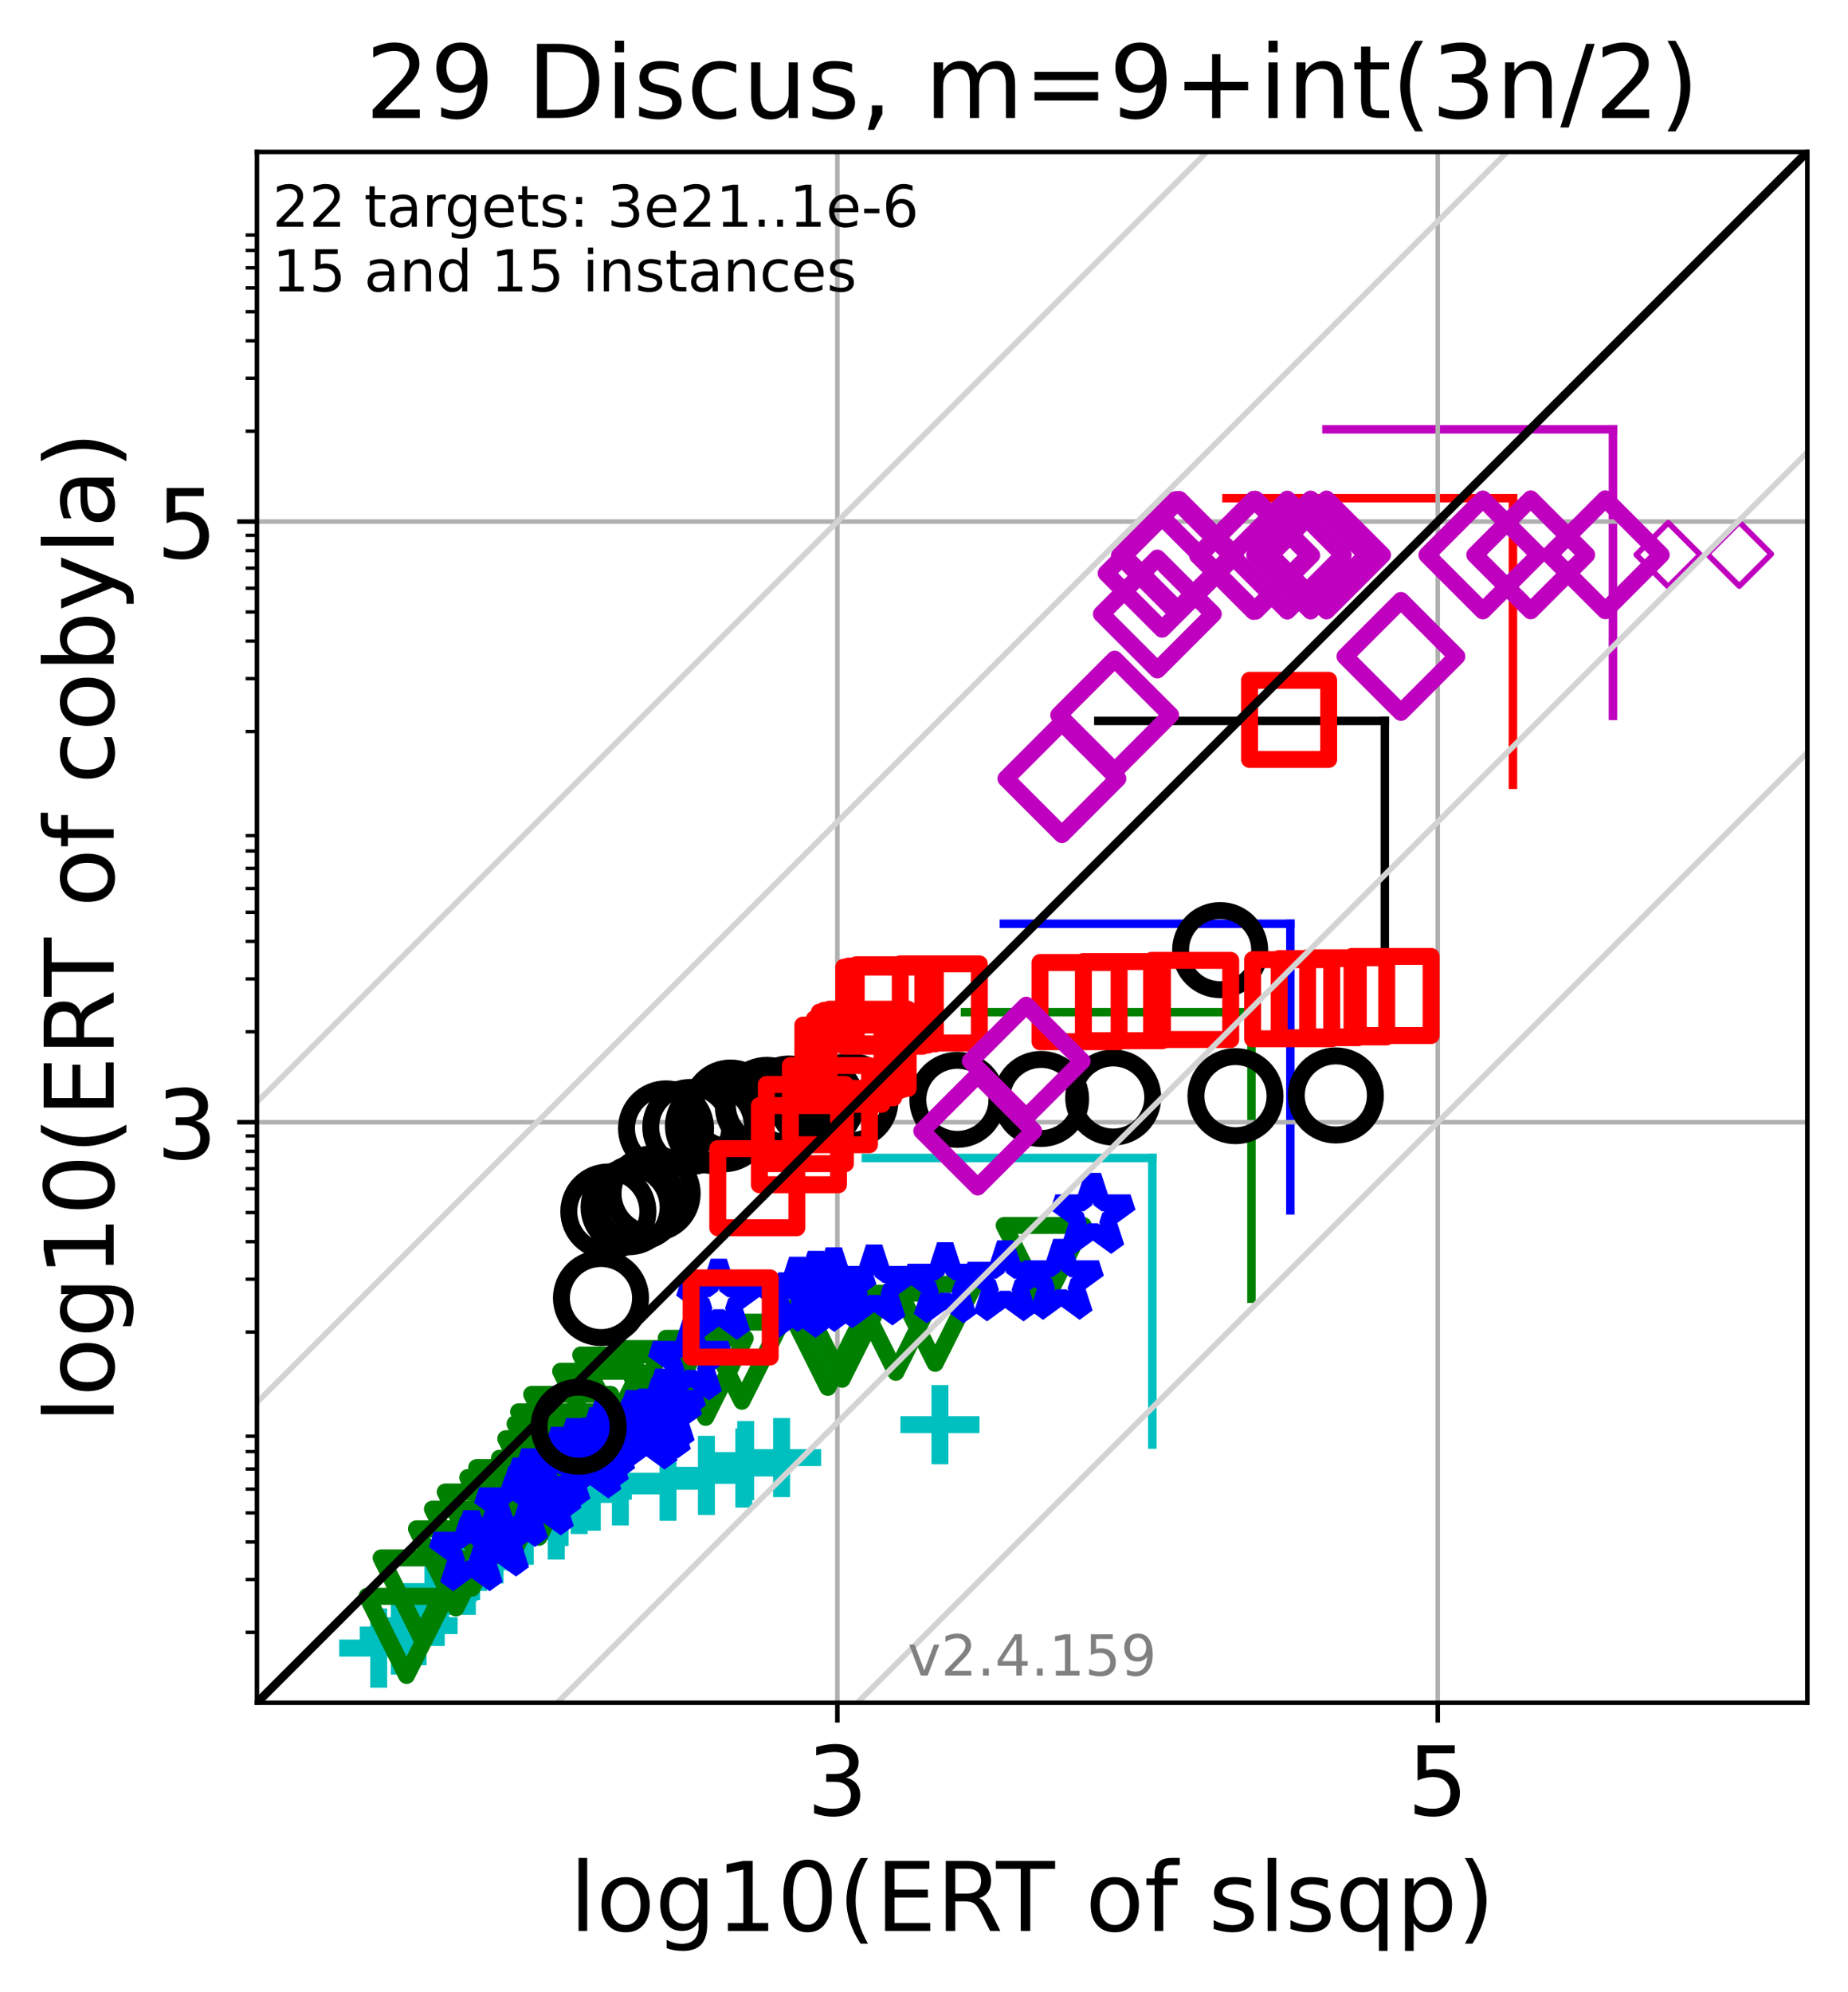 <?xml version="1.0" encoding="utf-8" standalone="no"?>
<!DOCTYPE svg PUBLIC "-//W3C//DTD SVG 1.1//EN"
  "http://www.w3.org/Graphics/SVG/1.1/DTD/svg11.dtd">
<!-- Created with matplotlib (https://matplotlib.org/) -->
<svg height="352.343pt" version="1.1" viewBox="0 0 327.029 352.343" width="327.029pt" xmlns="http://www.w3.org/2000/svg" xmlns:xlink="http://www.w3.org/1999/xlink">
 <defs>
  <style type="text/css">*{stroke-linecap:butt;stroke-linejoin:round;}</style>
 </defs>
 <g id="figure_1">
  <g id="patch_1">
   <path d="M 0 352.343 
L 327.029 352.343 
L 327.029 0 
L 0 0 
z
" style="fill:#ffffff;"/>
  </g>
  <g id="axes_1">
   <g id="patch_2">
    <path d="M 45.469 301.237 
L 319.829 301.237 
L 319.829 26.877 
L 45.469 26.877 
z
" style="fill:#ffffff;"/>
   </g>
   <g id="line2d_1">
    <path clip-path="url(#pcf93c7e262)" d="M 203.92 255.553 
L 203.92 204.858 
" style="fill:none;stroke:#00bfbf;stroke-linecap:square;stroke-width:1.5;"/>
   </g>
   <g id="line2d_2">
    <path clip-path="url(#pcf93c7e262)" d="M 153.225 204.858 
L 203.92 204.858 
" style="fill:none;stroke:#00bfbf;stroke-linecap:square;stroke-width:1.5;"/>
   </g>
   <g id="line2d_3">
    <path clip-path="url(#pcf93c7e262)" d="M 221.463 229.755 
L 221.463 179.06 
" style="fill:none;stroke:#008000;stroke-linecap:square;stroke-width:1.5;"/>
   </g>
   <g id="line2d_4">
    <path clip-path="url(#pcf93c7e262)" d="M 170.768 179.06 
L 221.463 179.06 
" style="fill:none;stroke:#008000;stroke-linecap:square;stroke-width:1.5;"/>
   </g>
   <g id="line2d_5">
    <path clip-path="url(#pcf93c7e262)" d="M 228.348 214.122 
L 228.348 163.428 
" style="fill:none;stroke:#0000ff;stroke-linecap:square;stroke-width:1.5;"/>
   </g>
   <g id="line2d_6">
    <path clip-path="url(#pcf93c7e262)" d="M 177.654 163.428 
L 228.348 163.428 
" style="fill:none;stroke:#0000ff;stroke-linecap:square;stroke-width:1.5;"/>
   </g>
   <g id="line2d_7">
    <path clip-path="url(#pcf93c7e262)" d="M 245.062 178.237 
L 245.062 127.543 
" style="fill:none;stroke:#000000;stroke-linecap:square;stroke-width:1.5;"/>
   </g>
   <g id="line2d_8">
    <path clip-path="url(#pcf93c7e262)" d="M 194.367 127.543 
L 245.062 127.543 
" style="fill:none;stroke:#000000;stroke-linecap:square;stroke-width:1.5;"/>
   </g>
   <g id="line2d_9">
    <path clip-path="url(#pcf93c7e262)" d="M 267.738 138.839 
L 267.738 88.144 
" style="fill:none;stroke:#ff0000;stroke-linecap:square;stroke-width:1.5;"/>
   </g>
   <g id="line2d_10">
    <path clip-path="url(#pcf93c7e262)" d="M 217.043 88.144 
L 267.738 88.144 
" style="fill:none;stroke:#ff0000;stroke-linecap:square;stroke-width:1.5;"/>
   </g>
   <g id="line2d_11">
    <path clip-path="url(#pcf93c7e262)" d="M 285.433 126.641 
L 285.433 75.947 
" style="fill:none;stroke:#bf00bf;stroke-linecap:square;stroke-width:1.5;"/>
   </g>
   <g id="line2d_12">
    <path clip-path="url(#pcf93c7e262)" d="M 234.738 75.947 
L 285.433 75.947 
" style="fill:none;stroke:#bf00bf;stroke-linecap:square;stroke-width:1.5;"/>
   </g>
   <g id="matplotlib.axis_1">
    <g id="xtick_1">
     <g id="line2d_13">
      <path clip-path="url(#pcf93c7e262)" d="M 148.18 301.237 
L 148.18 26.877 
" style="fill:none;stroke:#b0b0b0;stroke-linecap:square;stroke-width:0.8;"/>
     </g>
     <g id="line2d_14">
      <defs>
       <path d="M 0 0 
L 0 3.5 
" id="mbb578d6297" style="stroke:#000000;stroke-width:0.8;"/>
      </defs>
      <g>
       <use style="stroke:#000000;stroke-width:0.8;" x="148.18" xlink:href="#mbb578d6297" y="301.237"/>
      </g>
     </g>
     <g id="text_1">
      <!-- 3 -->
      <g transform="translate(142.772 321.155)scale(0.17 -0.17)">
       <defs>
        <path d="M 40.578 39.312 
Q 47.656 37.797 51.625 33 
Q 55.609 28.219 55.609 21.188 
Q 55.609 10.406 48.188 4.484 
Q 40.766 -1.422 27.094 -1.422 
Q 22.516 -1.422 17.656 -0.516 
Q 12.797 0.391 7.625 2.203 
L 7.625 11.719 
Q 11.719 9.328 16.594 8.109 
Q 21.484 6.891 26.812 6.891 
Q 36.078 6.891 40.938 10.547 
Q 45.797 14.203 45.797 21.188 
Q 45.797 27.641 41.281 31.266 
Q 36.766 34.906 28.719 34.906 
L 20.219 34.906 
L 20.219 43.016 
L 29.109 43.016 
Q 36.375 43.016 40.234 45.922 
Q 44.094 48.828 44.094 54.297 
Q 44.094 59.906 40.109 62.906 
Q 36.141 65.922 28.719 65.922 
Q 24.656 65.922 20.016 65.031 
Q 15.375 64.156 9.812 62.312 
L 9.812 71.094 
Q 15.438 72.656 20.344 73.438 
Q 25.25 74.219 29.594 74.219 
Q 40.828 74.219 47.359 69.109 
Q 53.906 64.016 53.906 55.328 
Q 53.906 49.266 50.438 45.094 
Q 46.969 40.922 40.578 39.312 
z
" id="DejaVuSans-51"/>
       </defs>
       <use xlink:href="#DejaVuSans-51"/>
      </g>
     </g>
    </g>
    <g id="xtick_2">
     <g id="line2d_15">
      <path clip-path="url(#pcf93c7e262)" d="M 254.43 301.237 
L 254.43 26.877 
" style="fill:none;stroke:#b0b0b0;stroke-linecap:square;stroke-width:0.8;"/>
     </g>
     <g id="line2d_16">
      <g>
       <use style="stroke:#000000;stroke-width:0.8;" x="254.43" xlink:href="#mbb578d6297" y="301.237"/>
      </g>
     </g>
     <g id="text_2">
      <!-- 5 -->
      <g transform="translate(249.022 321.155)scale(0.17 -0.17)">
       <defs>
        <path d="M 10.797 72.906 
L 49.516 72.906 
L 49.516 64.594 
L 19.828 64.594 
L 19.828 46.734 
Q 21.969 47.469 24.109 47.828 
Q 26.266 48.188 28.422 48.188 
Q 40.625 48.188 47.75 41.5 
Q 54.891 34.812 54.891 23.391 
Q 54.891 11.625 47.562 5.094 
Q 40.234 -1.422 26.906 -1.422 
Q 22.312 -1.422 17.547 -0.641 
Q 12.797 0.141 7.719 1.703 
L 7.719 11.625 
Q 12.109 9.234 16.797 8.062 
Q 21.484 6.891 26.703 6.891 
Q 35.156 6.891 40.078 11.328 
Q 45.016 15.766 45.016 23.391 
Q 45.016 31 40.078 35.438 
Q 35.156 39.891 26.703 39.891 
Q 22.75 39.891 18.812 39.016 
Q 14.891 38.141 10.797 36.281 
z
" id="DejaVuSans-53"/>
       </defs>
       <use xlink:href="#DejaVuSans-53"/>
      </g>
     </g>
    </g>
    <g id="text_3">
     <!-- log10(ERT of slsqp) -->
     <g transform="translate(100.783 341.607)scale(0.17 -0.17)">
      <defs>
       <path d="M 9.422 75.984 
L 18.406 75.984 
L 18.406 0 
L 9.422 0 
z
" id="DejaVuSans-108"/>
       <path d="M 30.609 48.391 
Q 23.391 48.391 19.188 42.75 
Q 14.984 37.109 14.984 27.297 
Q 14.984 17.484 19.156 11.844 
Q 23.344 6.203 30.609 6.203 
Q 37.797 6.203 41.984 11.859 
Q 46.188 17.531 46.188 27.297 
Q 46.188 37.016 41.984 42.703 
Q 37.797 48.391 30.609 48.391 
z
M 30.609 56 
Q 42.328 56 49.016 48.375 
Q 55.719 40.766 55.719 27.297 
Q 55.719 13.875 49.016 6.219 
Q 42.328 -1.422 30.609 -1.422 
Q 18.844 -1.422 12.172 6.219 
Q 5.516 13.875 5.516 27.297 
Q 5.516 40.766 12.172 48.375 
Q 18.844 56 30.609 56 
z
" id="DejaVuSans-111"/>
       <path d="M 45.406 27.984 
Q 45.406 37.75 41.375 43.109 
Q 37.359 48.484 30.078 48.484 
Q 22.859 48.484 18.828 43.109 
Q 14.797 37.75 14.797 27.984 
Q 14.797 18.266 18.828 12.891 
Q 22.859 7.516 30.078 7.516 
Q 37.359 7.516 41.375 12.891 
Q 45.406 18.266 45.406 27.984 
z
M 54.391 6.781 
Q 54.391 -7.172 48.188 -13.984 
Q 42 -20.797 29.203 -20.797 
Q 24.469 -20.797 20.266 -20.094 
Q 16.062 -19.391 12.109 -17.922 
L 12.109 -9.188 
Q 16.062 -11.328 19.922 -12.344 
Q 23.781 -13.375 27.781 -13.375 
Q 36.625 -13.375 41.016 -8.766 
Q 45.406 -4.156 45.406 5.172 
L 45.406 9.625 
Q 42.625 4.781 38.281 2.391 
Q 33.938 0 27.875 0 
Q 17.828 0 11.672 7.656 
Q 5.516 15.328 5.516 27.984 
Q 5.516 40.672 11.672 48.328 
Q 17.828 56 27.875 56 
Q 33.938 56 38.281 53.609 
Q 42.625 51.219 45.406 46.391 
L 45.406 54.688 
L 54.391 54.688 
z
" id="DejaVuSans-103"/>
       <path d="M 12.406 8.297 
L 28.516 8.297 
L 28.516 63.922 
L 10.984 60.406 
L 10.984 69.391 
L 28.422 72.906 
L 38.281 72.906 
L 38.281 8.297 
L 54.391 8.297 
L 54.391 0 
L 12.406 0 
z
" id="DejaVuSans-49"/>
       <path d="M 31.781 66.406 
Q 24.172 66.406 20.328 58.906 
Q 16.5 51.422 16.5 36.375 
Q 16.5 21.391 20.328 13.891 
Q 24.172 6.391 31.781 6.391 
Q 39.453 6.391 43.281 13.891 
Q 47.125 21.391 47.125 36.375 
Q 47.125 51.422 43.281 58.906 
Q 39.453 66.406 31.781 66.406 
z
M 31.781 74.219 
Q 44.047 74.219 50.516 64.516 
Q 56.984 54.828 56.984 36.375 
Q 56.984 17.969 50.516 8.266 
Q 44.047 -1.422 31.781 -1.422 
Q 19.531 -1.422 13.062 8.266 
Q 6.594 17.969 6.594 36.375 
Q 6.594 54.828 13.062 64.516 
Q 19.531 74.219 31.781 74.219 
z
" id="DejaVuSans-48"/>
       <path d="M 31 75.875 
Q 24.469 64.656 21.281 53.656 
Q 18.109 42.672 18.109 31.391 
Q 18.109 20.125 21.312 9.062 
Q 24.516 -2 31 -13.188 
L 23.188 -13.188 
Q 15.875 -1.703 12.234 9.375 
Q 8.594 20.453 8.594 31.391 
Q 8.594 42.281 12.203 53.312 
Q 15.828 64.359 23.188 75.875 
z
" id="DejaVuSans-40"/>
       <path d="M 9.812 72.906 
L 55.906 72.906 
L 55.906 64.594 
L 19.672 64.594 
L 19.672 43.016 
L 54.391 43.016 
L 54.391 34.719 
L 19.672 34.719 
L 19.672 8.297 
L 56.781 8.297 
L 56.781 0 
L 9.812 0 
z
" id="DejaVuSans-69"/>
       <path d="M 44.391 34.188 
Q 47.562 33.109 50.562 29.594 
Q 53.562 26.078 56.594 19.922 
L 66.609 0 
L 56 0 
L 46.688 18.703 
Q 43.062 26.031 39.672 28.422 
Q 36.281 30.812 30.422 30.812 
L 19.672 30.812 
L 19.672 0 
L 9.812 0 
L 9.812 72.906 
L 32.078 72.906 
Q 44.578 72.906 50.734 67.672 
Q 56.891 62.453 56.891 51.906 
Q 56.891 45.016 53.688 40.469 
Q 50.484 35.938 44.391 34.188 
z
M 19.672 64.797 
L 19.672 38.922 
L 32.078 38.922 
Q 39.203 38.922 42.844 42.219 
Q 46.484 45.516 46.484 51.906 
Q 46.484 58.297 42.844 61.547 
Q 39.203 64.797 32.078 64.797 
z
" id="DejaVuSans-82"/>
       <path d="M -0.297 72.906 
L 61.375 72.906 
L 61.375 64.594 
L 35.5 64.594 
L 35.5 0 
L 25.594 0 
L 25.594 64.594 
L -0.297 64.594 
z
" id="DejaVuSans-84"/>
       <path id="DejaVuSans-32"/>
       <path d="M 37.109 75.984 
L 37.109 68.5 
L 28.516 68.5 
Q 23.688 68.5 21.797 66.547 
Q 19.922 64.594 19.922 59.516 
L 19.922 54.688 
L 34.719 54.688 
L 34.719 47.703 
L 19.922 47.703 
L 19.922 0 
L 10.891 0 
L 10.891 47.703 
L 2.297 47.703 
L 2.297 54.688 
L 10.891 54.688 
L 10.891 58.5 
Q 10.891 67.625 15.141 71.797 
Q 19.391 75.984 28.609 75.984 
z
" id="DejaVuSans-102"/>
       <path d="M 44.281 53.078 
L 44.281 44.578 
Q 40.484 46.531 36.375 47.5 
Q 32.281 48.484 27.875 48.484 
Q 21.188 48.484 17.844 46.438 
Q 14.5 44.391 14.5 40.281 
Q 14.5 37.156 16.891 35.375 
Q 19.281 33.594 26.516 31.984 
L 29.594 31.297 
Q 39.156 29.25 43.188 25.516 
Q 47.219 21.781 47.219 15.094 
Q 47.219 7.469 41.188 3.016 
Q 35.156 -1.422 24.609 -1.422 
Q 20.219 -1.422 15.453 -0.562 
Q 10.688 0.297 5.422 2 
L 5.422 11.281 
Q 10.406 8.688 15.234 7.391 
Q 20.062 6.109 24.812 6.109 
Q 31.156 6.109 34.562 8.281 
Q 37.984 10.453 37.984 14.406 
Q 37.984 18.062 35.516 20.016 
Q 33.062 21.969 24.703 23.781 
L 21.578 24.516 
Q 13.234 26.266 9.516 29.906 
Q 5.812 33.547 5.812 39.891 
Q 5.812 47.609 11.281 51.797 
Q 16.75 56 26.812 56 
Q 31.781 56 36.172 55.266 
Q 40.578 54.547 44.281 53.078 
z
" id="DejaVuSans-115"/>
       <path d="M 14.797 27.297 
Q 14.797 17.391 18.875 11.75 
Q 22.953 6.109 30.078 6.109 
Q 37.203 6.109 41.297 11.75 
Q 45.406 17.391 45.406 27.297 
Q 45.406 37.203 41.297 42.844 
Q 37.203 48.484 30.078 48.484 
Q 22.953 48.484 18.875 42.844 
Q 14.797 37.203 14.797 27.297 
z
M 45.406 8.203 
Q 42.578 3.328 38.25 0.953 
Q 33.938 -1.422 27.875 -1.422 
Q 17.969 -1.422 11.734 6.484 
Q 5.516 14.406 5.516 27.297 
Q 5.516 40.188 11.734 48.094 
Q 17.969 56 27.875 56 
Q 33.938 56 38.25 53.625 
Q 42.578 51.266 45.406 46.391 
L 45.406 54.688 
L 54.391 54.688 
L 54.391 -20.797 
L 45.406 -20.797 
z
" id="DejaVuSans-113"/>
       <path d="M 18.109 8.203 
L 18.109 -20.797 
L 9.078 -20.797 
L 9.078 54.688 
L 18.109 54.688 
L 18.109 46.391 
Q 20.953 51.266 25.266 53.625 
Q 29.594 56 35.594 56 
Q 45.562 56 51.781 48.094 
Q 58.016 40.188 58.016 27.297 
Q 58.016 14.406 51.781 6.484 
Q 45.562 -1.422 35.594 -1.422 
Q 29.594 -1.422 25.266 0.953 
Q 20.953 3.328 18.109 8.203 
z
M 48.688 27.297 
Q 48.688 37.203 44.609 42.844 
Q 40.531 48.484 33.406 48.484 
Q 26.266 48.484 22.188 42.844 
Q 18.109 37.203 18.109 27.297 
Q 18.109 17.391 22.188 11.75 
Q 26.266 6.109 33.406 6.109 
Q 40.531 6.109 44.609 11.75 
Q 48.688 17.391 48.688 27.297 
z
" id="DejaVuSans-112"/>
       <path d="M 8.016 75.875 
L 15.828 75.875 
Q 23.141 64.359 26.781 53.312 
Q 30.422 42.281 30.422 31.391 
Q 30.422 20.453 26.781 9.375 
Q 23.141 -1.703 15.828 -13.188 
L 8.016 -13.188 
Q 14.5 -2 17.703 9.062 
Q 20.906 20.125 20.906 31.391 
Q 20.906 42.672 17.703 53.656 
Q 14.5 64.656 8.016 75.875 
z
" id="DejaVuSans-41"/>
      </defs>
      <use xlink:href="#DejaVuSans-108"/>
      <use x="27.783" xlink:href="#DejaVuSans-111"/>
      <use x="88.965" xlink:href="#DejaVuSans-103"/>
      <use x="152.441" xlink:href="#DejaVuSans-49"/>
      <use x="216.064" xlink:href="#DejaVuSans-48"/>
      <use x="279.688" xlink:href="#DejaVuSans-40"/>
      <use x="318.701" xlink:href="#DejaVuSans-69"/>
      <use x="381.885" xlink:href="#DejaVuSans-82"/>
      <use x="444.117" xlink:href="#DejaVuSans-84"/>
      <use x="505.201" xlink:href="#DejaVuSans-32"/>
      <use x="536.988" xlink:href="#DejaVuSans-111"/>
      <use x="598.17" xlink:href="#DejaVuSans-102"/>
      <use x="633.375" xlink:href="#DejaVuSans-32"/>
      <use x="665.162" xlink:href="#DejaVuSans-115"/>
      <use x="717.262" xlink:href="#DejaVuSans-108"/>
      <use x="745.045" xlink:href="#DejaVuSans-115"/>
      <use x="797.145" xlink:href="#DejaVuSans-113"/>
      <use x="860.621" xlink:href="#DejaVuSans-112"/>
      <use x="924.098" xlink:href="#DejaVuSans-41"/>
     </g>
    </g>
   </g>
   <g id="matplotlib.axis_2">
    <g id="ytick_1">
     <g id="line2d_17">
      <path clip-path="url(#pcf93c7e262)" d="M 45.469 198.527 
L 319.829 198.527 
" style="fill:none;stroke:#b0b0b0;stroke-linecap:square;stroke-width:0.8;"/>
     </g>
     <g id="line2d_18">
      <defs>
       <path d="M 0 0 
L -3.5 0 
" id="m07ad37980e" style="stroke:#000000;stroke-width:0.8;"/>
      </defs>
      <g>
       <use style="stroke:#000000;stroke-width:0.8;" x="45.469" xlink:href="#m07ad37980e" y="198.527"/>
      </g>
     </g>
     <g id="text_4">
      <!-- 3 -->
      <g transform="translate(27.653 204.985)scale(0.17 -0.17)">
       <use xlink:href="#DejaVuSans-51"/>
      </g>
     </g>
    </g>
    <g id="ytick_2">
     <g id="line2d_19">
      <path clip-path="url(#pcf93c7e262)" d="M 45.469 92.276 
L 319.829 92.276 
" style="fill:none;stroke:#b0b0b0;stroke-linecap:square;stroke-width:0.8;"/>
     </g>
     <g id="line2d_20">
      <g>
       <use style="stroke:#000000;stroke-width:0.8;" x="45.469" xlink:href="#m07ad37980e" y="92.276"/>
      </g>
     </g>
     <g id="text_5">
      <!-- 5 -->
      <g transform="translate(27.653 98.734)scale(0.17 -0.17)">
       <use xlink:href="#DejaVuSans-53"/>
      </g>
     </g>
    </g>
    <g id="ytick_3">
     <g id="line2d_21">
      <defs>
       <path d="M 0 0 
L -2 0 
" id="m608e2969ae" style="stroke:#000000;stroke-width:0.6;"/>
      </defs>
      <g>
       <use style="stroke:#000000;stroke-width:0.6;" x="45.469" xlink:href="#m608e2969ae" y="288.785"/>
      </g>
     </g>
    </g>
    <g id="ytick_4">
     <g id="line2d_22">
      <g>
       <use style="stroke:#000000;stroke-width:0.6;" x="45.469" xlink:href="#m608e2969ae" y="279.43"/>
      </g>
     </g>
    </g>
    <g id="ytick_5">
     <g id="line2d_23">
      <g>
       <use style="stroke:#000000;stroke-width:0.6;" x="45.469" xlink:href="#m608e2969ae" y="272.793"/>
      </g>
     </g>
    </g>
    <g id="ytick_6">
     <g id="line2d_24">
      <g>
       <use style="stroke:#000000;stroke-width:0.6;" x="45.469" xlink:href="#m608e2969ae" y="267.644"/>
      </g>
     </g>
    </g>
    <g id="ytick_7">
     <g id="line2d_25">
      <g>
       <use style="stroke:#000000;stroke-width:0.6;" x="45.469" xlink:href="#m608e2969ae" y="263.438"/>
      </g>
     </g>
    </g>
    <g id="ytick_8">
     <g id="line2d_26">
      <g>
       <use style="stroke:#000000;stroke-width:0.6;" x="45.469" xlink:href="#m608e2969ae" y="259.881"/>
      </g>
     </g>
    </g>
    <g id="ytick_9">
     <g id="line2d_27">
      <g>
       <use style="stroke:#000000;stroke-width:0.6;" x="45.469" xlink:href="#m608e2969ae" y="256.8"/>
      </g>
     </g>
    </g>
    <g id="ytick_10">
     <g id="line2d_28">
      <g>
       <use style="stroke:#000000;stroke-width:0.6;" x="45.469" xlink:href="#m608e2969ae" y="254.083"/>
      </g>
     </g>
    </g>
    <g id="ytick_11">
     <g id="line2d_29">
      <g>
       <use style="stroke:#000000;stroke-width:0.6;" x="45.469" xlink:href="#m608e2969ae" y="235.66"/>
      </g>
     </g>
    </g>
    <g id="ytick_12">
     <g id="line2d_30">
      <g>
       <use style="stroke:#000000;stroke-width:0.6;" x="45.469" xlink:href="#m608e2969ae" y="226.305"/>
      </g>
     </g>
    </g>
    <g id="ytick_13">
     <g id="line2d_31">
      <g>
       <use style="stroke:#000000;stroke-width:0.6;" x="45.469" xlink:href="#m608e2969ae" y="219.667"/>
      </g>
     </g>
    </g>
    <g id="ytick_14">
     <g id="line2d_32">
      <g>
       <use style="stroke:#000000;stroke-width:0.6;" x="45.469" xlink:href="#m608e2969ae" y="214.519"/>
      </g>
     </g>
    </g>
    <g id="ytick_15">
     <g id="line2d_33">
      <g>
       <use style="stroke:#000000;stroke-width:0.6;" x="45.469" xlink:href="#m608e2969ae" y="210.312"/>
      </g>
     </g>
    </g>
    <g id="ytick_16">
     <g id="line2d_34">
      <g>
       <use style="stroke:#000000;stroke-width:0.6;" x="45.469" xlink:href="#m608e2969ae" y="206.756"/>
      </g>
     </g>
    </g>
    <g id="ytick_17">
     <g id="line2d_35">
      <g>
       <use style="stroke:#000000;stroke-width:0.6;" x="45.469" xlink:href="#m608e2969ae" y="203.675"/>
      </g>
     </g>
    </g>
    <g id="ytick_18">
     <g id="line2d_36">
      <g>
       <use style="stroke:#000000;stroke-width:0.6;" x="45.469" xlink:href="#m608e2969ae" y="200.958"/>
      </g>
     </g>
    </g>
    <g id="ytick_19">
     <g id="line2d_37">
      <g>
       <use style="stroke:#000000;stroke-width:0.6;" x="45.469" xlink:href="#m608e2969ae" y="182.534"/>
      </g>
     </g>
    </g>
    <g id="ytick_20">
     <g id="line2d_38">
      <g>
       <use style="stroke:#000000;stroke-width:0.6;" x="45.469" xlink:href="#m608e2969ae" y="173.179"/>
      </g>
     </g>
    </g>
    <g id="ytick_21">
     <g id="line2d_39">
      <g>
       <use style="stroke:#000000;stroke-width:0.6;" x="45.469" xlink:href="#m608e2969ae" y="166.542"/>
      </g>
     </g>
    </g>
    <g id="ytick_22">
     <g id="line2d_40">
      <g>
       <use style="stroke:#000000;stroke-width:0.6;" x="45.469" xlink:href="#m608e2969ae" y="161.394"/>
      </g>
     </g>
    </g>
    <g id="ytick_23">
     <g id="line2d_41">
      <g>
       <use style="stroke:#000000;stroke-width:0.6;" x="45.469" xlink:href="#m608e2969ae" y="157.187"/>
      </g>
     </g>
    </g>
    <g id="ytick_24">
     <g id="line2d_42">
      <g>
       <use style="stroke:#000000;stroke-width:0.6;" x="45.469" xlink:href="#m608e2969ae" y="153.63"/>
      </g>
     </g>
    </g>
    <g id="ytick_25">
     <g id="line2d_43">
      <g>
       <use style="stroke:#000000;stroke-width:0.6;" x="45.469" xlink:href="#m608e2969ae" y="150.55"/>
      </g>
     </g>
    </g>
    <g id="ytick_26">
     <g id="line2d_44">
      <g>
       <use style="stroke:#000000;stroke-width:0.6;" x="45.469" xlink:href="#m608e2969ae" y="147.832"/>
      </g>
     </g>
    </g>
    <g id="ytick_27">
     <g id="line2d_45">
      <g>
       <use style="stroke:#000000;stroke-width:0.6;" x="45.469" xlink:href="#m608e2969ae" y="129.409"/>
      </g>
     </g>
    </g>
    <g id="ytick_28">
     <g id="line2d_46">
      <g>
       <use style="stroke:#000000;stroke-width:0.6;" x="45.469" xlink:href="#m608e2969ae" y="120.054"/>
      </g>
     </g>
    </g>
    <g id="ytick_29">
     <g id="line2d_47">
      <g>
       <use style="stroke:#000000;stroke-width:0.6;" x="45.469" xlink:href="#m608e2969ae" y="113.417"/>
      </g>
     </g>
    </g>
    <g id="ytick_30">
     <g id="line2d_48">
      <g>
       <use style="stroke:#000000;stroke-width:0.6;" x="45.469" xlink:href="#m608e2969ae" y="108.268"/>
      </g>
     </g>
    </g>
    <g id="ytick_31">
     <g id="line2d_49">
      <g>
       <use style="stroke:#000000;stroke-width:0.6;" x="45.469" xlink:href="#m608e2969ae" y="104.062"/>
      </g>
     </g>
    </g>
    <g id="ytick_32">
     <g id="line2d_50">
      <g>
       <use style="stroke:#000000;stroke-width:0.6;" x="45.469" xlink:href="#m608e2969ae" y="100.505"/>
      </g>
     </g>
    </g>
    <g id="ytick_33">
     <g id="line2d_51">
      <g>
       <use style="stroke:#000000;stroke-width:0.6;" x="45.469" xlink:href="#m608e2969ae" y="97.424"/>
      </g>
     </g>
    </g>
    <g id="ytick_34">
     <g id="line2d_52">
      <g>
       <use style="stroke:#000000;stroke-width:0.6;" x="45.469" xlink:href="#m608e2969ae" y="94.707"/>
      </g>
     </g>
    </g>
    <g id="ytick_35">
     <g id="line2d_53">
      <g>
       <use style="stroke:#000000;stroke-width:0.6;" x="45.469" xlink:href="#m608e2969ae" y="76.283"/>
      </g>
     </g>
    </g>
    <g id="ytick_36">
     <g id="line2d_54">
      <g>
       <use style="stroke:#000000;stroke-width:0.6;" x="45.469" xlink:href="#m608e2969ae" y="66.929"/>
      </g>
     </g>
    </g>
    <g id="ytick_37">
     <g id="line2d_55">
      <g>
       <use style="stroke:#000000;stroke-width:0.6;" x="45.469" xlink:href="#m608e2969ae" y="60.291"/>
      </g>
     </g>
    </g>
    <g id="ytick_38">
     <g id="line2d_56">
      <g>
       <use style="stroke:#000000;stroke-width:0.6;" x="45.469" xlink:href="#m608e2969ae" y="55.143"/>
      </g>
     </g>
    </g>
    <g id="ytick_39">
     <g id="line2d_57">
      <g>
       <use style="stroke:#000000;stroke-width:0.6;" x="45.469" xlink:href="#m608e2969ae" y="50.936"/>
      </g>
     </g>
    </g>
    <g id="ytick_40">
     <g id="line2d_58">
      <g>
       <use style="stroke:#000000;stroke-width:0.6;" x="45.469" xlink:href="#m608e2969ae" y="47.38"/>
      </g>
     </g>
    </g>
    <g id="ytick_41">
     <g id="line2d_59">
      <g>
       <use style="stroke:#000000;stroke-width:0.6;" x="45.469" xlink:href="#m608e2969ae" y="44.299"/>
      </g>
     </g>
    </g>
    <g id="ytick_42">
     <g id="line2d_60">
      <g>
       <use style="stroke:#000000;stroke-width:0.6;" x="45.469" xlink:href="#m608e2969ae" y="41.581"/>
      </g>
     </g>
    </g>
    <g id="text_6">
     <!-- log10(ERT of cobyla) -->
     <g transform="translate(20.117 251.785)rotate(-90)scale(0.17 -0.17)">
      <defs>
       <path d="M 48.781 52.594 
L 48.781 44.188 
Q 44.969 46.297 41.141 47.344 
Q 37.312 48.391 33.406 48.391 
Q 24.656 48.391 19.812 42.844 
Q 14.984 37.312 14.984 27.297 
Q 14.984 17.281 19.812 11.734 
Q 24.656 6.203 33.406 6.203 
Q 37.312 6.203 41.141 7.25 
Q 44.969 8.297 48.781 10.406 
L 48.781 2.094 
Q 45.016 0.344 40.984 -0.531 
Q 36.969 -1.422 32.422 -1.422 
Q 20.062 -1.422 12.781 6.344 
Q 5.516 14.109 5.516 27.297 
Q 5.516 40.672 12.859 48.328 
Q 20.219 56 33.016 56 
Q 37.156 56 41.109 55.141 
Q 45.062 54.297 48.781 52.594 
z
" id="DejaVuSans-99"/>
       <path d="M 48.688 27.297 
Q 48.688 37.203 44.609 42.844 
Q 40.531 48.484 33.406 48.484 
Q 26.266 48.484 22.188 42.844 
Q 18.109 37.203 18.109 27.297 
Q 18.109 17.391 22.188 11.75 
Q 26.266 6.109 33.406 6.109 
Q 40.531 6.109 44.609 11.75 
Q 48.688 17.391 48.688 27.297 
z
M 18.109 46.391 
Q 20.953 51.266 25.266 53.625 
Q 29.594 56 35.594 56 
Q 45.562 56 51.781 48.094 
Q 58.016 40.188 58.016 27.297 
Q 58.016 14.406 51.781 6.484 
Q 45.562 -1.422 35.594 -1.422 
Q 29.594 -1.422 25.266 0.953 
Q 20.953 3.328 18.109 8.203 
L 18.109 0 
L 9.078 0 
L 9.078 75.984 
L 18.109 75.984 
z
" id="DejaVuSans-98"/>
       <path d="M 32.172 -5.078 
Q 28.375 -14.844 24.75 -17.812 
Q 21.141 -20.797 15.094 -20.797 
L 7.906 -20.797 
L 7.906 -13.281 
L 13.188 -13.281 
Q 16.891 -13.281 18.938 -11.516 
Q 21 -9.766 23.484 -3.219 
L 25.094 0.875 
L 2.984 54.688 
L 12.5 54.688 
L 29.594 11.922 
L 46.688 54.688 
L 56.203 54.688 
z
" id="DejaVuSans-121"/>
       <path d="M 34.281 27.484 
Q 23.391 27.484 19.188 25 
Q 14.984 22.516 14.984 16.5 
Q 14.984 11.719 18.141 8.906 
Q 21.297 6.109 26.703 6.109 
Q 34.188 6.109 38.703 11.406 
Q 43.219 16.703 43.219 25.484 
L 43.219 27.484 
z
M 52.203 31.203 
L 52.203 0 
L 43.219 0 
L 43.219 8.297 
Q 40.141 3.328 35.547 0.953 
Q 30.953 -1.422 24.312 -1.422 
Q 15.922 -1.422 10.953 3.297 
Q 6 8.016 6 15.922 
Q 6 25.141 12.172 29.828 
Q 18.359 34.516 30.609 34.516 
L 43.219 34.516 
L 43.219 35.406 
Q 43.219 41.609 39.141 45 
Q 35.062 48.391 27.688 48.391 
Q 23 48.391 18.547 47.266 
Q 14.109 46.141 10.016 43.891 
L 10.016 52.203 
Q 14.938 54.109 19.578 55.047 
Q 24.219 56 28.609 56 
Q 40.484 56 46.344 49.844 
Q 52.203 43.703 52.203 31.203 
z
" id="DejaVuSans-97"/>
      </defs>
      <use xlink:href="#DejaVuSans-108"/>
      <use x="27.783" xlink:href="#DejaVuSans-111"/>
      <use x="88.965" xlink:href="#DejaVuSans-103"/>
      <use x="152.441" xlink:href="#DejaVuSans-49"/>
      <use x="216.064" xlink:href="#DejaVuSans-48"/>
      <use x="279.688" xlink:href="#DejaVuSans-40"/>
      <use x="318.701" xlink:href="#DejaVuSans-69"/>
      <use x="381.885" xlink:href="#DejaVuSans-82"/>
      <use x="444.117" xlink:href="#DejaVuSans-84"/>
      <use x="505.201" xlink:href="#DejaVuSans-32"/>
      <use x="536.988" xlink:href="#DejaVuSans-111"/>
      <use x="598.17" xlink:href="#DejaVuSans-102"/>
      <use x="633.375" xlink:href="#DejaVuSans-32"/>
      <use x="665.162" xlink:href="#DejaVuSans-99"/>
      <use x="720.143" xlink:href="#DejaVuSans-111"/>
      <use x="781.324" xlink:href="#DejaVuSans-98"/>
      <use x="844.801" xlink:href="#DejaVuSans-121"/>
      <use x="903.98" xlink:href="#DejaVuSans-108"/>
      <use x="931.764" xlink:href="#DejaVuSans-97"/>
      <use x="993.043" xlink:href="#DejaVuSans-41"/>
     </g>
    </g>
   </g>
   <g id="line2d_61">
    <defs>
     <path d="M -7 0 
L 7 0 
M 0 7 
L 0 -7 
" id="m5bad65c0ba" style="stroke:#00bfbf;stroke-width:3;"/>
    </defs>
    <g>
     <use style="fill-opacity:0;stroke:#00bfbf;stroke-width:3;" x="166.337" xlink:href="#m5bad65c0ba" y="252.04"/>
     <use style="fill-opacity:0;stroke:#00bfbf;stroke-width:3;" x="67.018" xlink:href="#m5bad65c0ba" y="291.56"/>
     <use style="fill-opacity:0;stroke:#00bfbf;stroke-width:3;" x="70.656" xlink:href="#m5bad65c0ba" y="289.251"/>
     <use style="fill-opacity:0;stroke:#00bfbf;stroke-width:3;" x="73.99" xlink:href="#m5bad65c0ba" y="287.586"/>
     <use style="fill-opacity:0;stroke:#00bfbf;stroke-width:3;" x="77.205" xlink:href="#m5bad65c0ba" y="284.197"/>
     <use style="fill-opacity:0;stroke:#00bfbf;stroke-width:3;" x="77.959" xlink:href="#m5bad65c0ba" y="281.578"/>
     <use style="fill-opacity:0;stroke:#00bfbf;stroke-width:3;" x="82.112" xlink:href="#m5bad65c0ba" y="278.624"/>
     <use style="fill-opacity:0;stroke:#00bfbf;stroke-width:3;" x="82.959" xlink:href="#m5bad65c0ba" y="276.273"/>
     <use style="fill-opacity:0;stroke:#00bfbf;stroke-width:3;" x="84.685" xlink:href="#m5bad65c0ba" y="274.467"/>
     <use style="fill-opacity:0;stroke:#00bfbf;stroke-width:3;" x="87.131" xlink:href="#m5bad65c0ba" y="273.102"/>
     <use style="fill-opacity:0;stroke:#00bfbf;stroke-width:3;" x="91.178" xlink:href="#m5bad65c0ba" y="270.946"/>
     <use style="fill-opacity:0;stroke:#00bfbf;stroke-width:3;" x="92.946" xlink:href="#m5bad65c0ba" y="269.837"/>
     <use style="fill-opacity:0;stroke:#00bfbf;stroke-width:3;" x="98.439" xlink:href="#m5bad65c0ba" y="268.909"/>
     <use style="fill-opacity:0;stroke:#00bfbf;stroke-width:3;" x="99.132" xlink:href="#m5bad65c0ba" y="266.504"/>
     <use style="fill-opacity:0;stroke:#00bfbf;stroke-width:3;" x="102.497" xlink:href="#m5bad65c0ba" y="264.38"/>
     <use style="fill-opacity:0;stroke:#00bfbf;stroke-width:3;" x="104.816" xlink:href="#m5bad65c0ba" y="263.8"/>
     <use style="fill-opacity:0;stroke:#00bfbf;stroke-width:3;" x="109.782" xlink:href="#m5bad65c0ba" y="262.881"/>
     <use style="fill-opacity:0;stroke:#00bfbf;stroke-width:3;" x="118.22" xlink:href="#m5bad65c0ba" y="262.045"/>
     <use style="fill-opacity:0;stroke:#00bfbf;stroke-width:3;" x="125.01" xlink:href="#m5bad65c0ba" y="261.007"/>
     <use style="fill-opacity:0;stroke:#00bfbf;stroke-width:3;" x="131.627" xlink:href="#m5bad65c0ba" y="259.706"/>
     <use style="fill-opacity:0;stroke:#00bfbf;stroke-width:3;" x="131.962" xlink:href="#m5bad65c0ba" y="258.392"/>
     <use style="fill-opacity:0;stroke:#00bfbf;stroke-width:3;" x="138.311" xlink:href="#m5bad65c0ba" y="257.863"/>
    </g>
   </g>
   <g id="line2d_62">
    <defs>
     <path d="M -0 7 
L 7 -7 
L -7 -7 
z
" id="m25b480b87b" style="stroke:#008000;stroke-linejoin:miter;stroke-width:3;"/>
    </defs>
    <g>
     <use style="fill-opacity:0;stroke:#008000;stroke-linejoin:miter;stroke-width:3;" x="184.698" xlink:href="#m25b480b87b" y="223.791"/>
     <use style="fill-opacity:0;stroke:#008000;stroke-linejoin:miter;stroke-width:3;" x="71.948" xlink:href="#m25b480b87b" y="289.409"/>
     <use style="fill-opacity:0;stroke:#008000;stroke-linejoin:miter;stroke-width:3;" x="74.446" xlink:href="#m25b480b87b" y="282.614"/>
     <use style="fill-opacity:0;stroke:#008000;stroke-linejoin:miter;stroke-width:3;" x="80.695" xlink:href="#m25b480b87b" y="277.465"/>
     <use style="fill-opacity:0;stroke:#008000;stroke-linejoin:miter;stroke-width:3;" x="83.523" xlink:href="#m25b480b87b" y="273.976"/>
     <use style="fill-opacity:0;stroke:#008000;stroke-linejoin:miter;stroke-width:3;" x="85.791" xlink:href="#m25b480b87b" y="270.946"/>
     <use style="fill-opacity:0;stroke:#008000;stroke-linejoin:miter;stroke-width:3;" x="89.771" xlink:href="#m25b480b87b" y="268.395"/>
     <use style="fill-opacity:0;stroke:#008000;stroke-linejoin:miter;stroke-width:3;" x="91.359" xlink:href="#m25b480b87b" y="266.621"/>
     <use style="fill-opacity:0;stroke:#008000;stroke-linejoin:miter;stroke-width:3;" x="95.375" xlink:href="#m25b480b87b" y="264.975"/>
     <use style="fill-opacity:0;stroke:#008000;stroke-linejoin:miter;stroke-width:3;" x="96.5" xlink:href="#m25b480b87b" y="261.52"/>
     <use style="fill-opacity:0;stroke:#008000;stroke-linejoin:miter;stroke-width:3;" x="98.145" xlink:href="#m25b480b87b" y="258.892"/>
     <use style="fill-opacity:0;stroke:#008000;stroke-linejoin:miter;stroke-width:3;" x="98.768" xlink:href="#m25b480b87b" y="256.762"/>
     <use style="fill-opacity:0;stroke:#008000;stroke-linejoin:miter;stroke-width:3;" x="101.084" xlink:href="#m25b480b87b" y="253.676"/>
     <use style="fill-opacity:0;stroke:#008000;stroke-linejoin:miter;stroke-width:3;" x="106.204" xlink:href="#m25b480b87b" y="249.593"/>
     <use style="fill-opacity:0;stroke:#008000;stroke-linejoin:miter;stroke-width:3;" x="109.758" xlink:href="#m25b480b87b" y="246.714"/>
     <use style="fill-opacity:0;stroke:#008000;stroke-linejoin:miter;stroke-width:3;" x="116.275" xlink:href="#m25b480b87b" y="245.575"/>
     <use style="fill-opacity:0;stroke:#008000;stroke-linejoin:miter;stroke-width:3;" x="124.88" xlink:href="#m25b480b87b" y="243.757"/>
     <use style="fill-opacity:0;stroke:#008000;stroke-linejoin:miter;stroke-width:3;" x="131.287" xlink:href="#m25b480b87b" y="240.904"/>
     <use style="fill-opacity:0;stroke:#008000;stroke-linejoin:miter;stroke-width:3;" x="146.492" xlink:href="#m25b480b87b" y="238.452"/>
     <use style="fill-opacity:0;stroke:#008000;stroke-linejoin:miter;stroke-width:3;" x="149.018" xlink:href="#m25b480b87b" y="237.006"/>
     <use style="fill-opacity:0;stroke:#008000;stroke-linejoin:miter;stroke-width:3;" x="158.53" xlink:href="#m25b480b87b" y="235.783"/>
     <use style="fill-opacity:0;stroke:#008000;stroke-linejoin:miter;stroke-width:3;" x="165.497" xlink:href="#m25b480b87b" y="234.199"/>
    </g>
   </g>
   <g id="line2d_63">
    <defs>
     <path d="M 0 -7 
L -1.572 -2.163 
L -6.657 -2.163 
L -2.543 0.826 
L -4.114 5.663 
L -0 2.674 
L 4.114 5.663 
L 2.543 0.826 
L 6.657 -2.163 
L 1.572 -2.163 
z
" id="mf061a343e5" style="stroke:#0000ff;stroke-linejoin:bevel;stroke-width:3;"/>
    </defs>
    <g>
     <use style="fill-opacity:0;stroke:#0000ff;stroke-linejoin:bevel;stroke-width:3;" x="193.408" xlink:href="#mf061a343e5" y="214.957"/>
     <use style="fill-opacity:0;stroke:#0000ff;stroke-linejoin:bevel;stroke-width:3;" x="83.422" xlink:href="#mf061a343e5" y="274.633"/>
     <use style="fill-opacity:0;stroke:#0000ff;stroke-linejoin:bevel;stroke-width:3;" x="88.086" xlink:href="#mf061a343e5" y="272.036"/>
     <use style="fill-opacity:0;stroke:#0000ff;stroke-linejoin:bevel;stroke-width:3;" x="91.431" xlink:href="#mf061a343e5" y="266.799"/>
     <use style="fill-opacity:0;stroke:#0000ff;stroke-linejoin:bevel;stroke-width:3;" x="96.003" xlink:href="#mf061a343e5" y="264.757"/>
     <use style="fill-opacity:0;stroke:#0000ff;stroke-linejoin:bevel;stroke-width:3;" x="97.365" xlink:href="#mf061a343e5" y="261.52"/>
     <use style="fill-opacity:0;stroke:#0000ff;stroke-linejoin:bevel;stroke-width:3;" x="98.938" xlink:href="#mf061a343e5" y="259.881"/>
     <use style="fill-opacity:0;stroke:#0000ff;stroke-linejoin:bevel;stroke-width:3;" x="104.419" xlink:href="#mf061a343e5" y="258.228"/>
     <use style="fill-opacity:0;stroke:#0000ff;stroke-linejoin:bevel;stroke-width:3;" x="105.734" xlink:href="#mf061a343e5" y="256.419"/>
     <use style="fill-opacity:0;stroke:#0000ff;stroke-linejoin:bevel;stroke-width:3;" x="106.858" xlink:href="#mf061a343e5" y="254.532"/>
     <use style="fill-opacity:0;stroke:#0000ff;stroke-linejoin:bevel;stroke-width:3;" x="114.371" xlink:href="#mf061a343e5" y="253.112"/>
     <use style="fill-opacity:0;stroke:#0000ff;stroke-linejoin:bevel;stroke-width:3;" x="116.718" xlink:href="#mf061a343e5" y="251.135"/>
     <use style="fill-opacity:0;stroke:#0000ff;stroke-linejoin:bevel;stroke-width:3;" x="117.388" xlink:href="#mf061a343e5" y="249.565"/>
     <use style="fill-opacity:0;stroke:#0000ff;stroke-linejoin:bevel;stroke-width:3;" x="122.215" xlink:href="#mf061a343e5" y="240.885"/>
     <use style="fill-opacity:0;stroke:#0000ff;stroke-linejoin:bevel;stroke-width:3;" x="127.188" xlink:href="#mf061a343e5" y="230.151"/>
     <use style="fill-opacity:0;stroke:#0000ff;stroke-linejoin:bevel;stroke-width:3;" x="141.078" xlink:href="#mf061a343e5" y="229.791"/>
     <use style="fill-opacity:0;stroke:#0000ff;stroke-linejoin:bevel;stroke-width:3;" x="144.385" xlink:href="#mf061a343e5" y="228.753"/>
     <use style="fill-opacity:0;stroke:#0000ff;stroke-linejoin:bevel;stroke-width:3;" x="147.558" xlink:href="#mf061a343e5" y="228.123"/>
     <use style="fill-opacity:0;stroke:#0000ff;stroke-linejoin:bevel;stroke-width:3;" x="154.691" xlink:href="#mf061a343e5" y="227.618"/>
     <use style="fill-opacity:0;stroke:#0000ff;stroke-linejoin:bevel;stroke-width:3;" x="167.26" xlink:href="#mf061a343e5" y="227.231"/>
     <use style="fill-opacity:0;stroke:#0000ff;stroke-linejoin:bevel;stroke-width:3;" x="177.892" xlink:href="#mf061a343e5" y="226.892"/>
     <use style="fill-opacity:0;stroke:#0000ff;stroke-linejoin:bevel;stroke-width:3;" x="187.812" xlink:href="#mf061a343e5" y="226.63"/>
    </g>
   </g>
   <g id="line2d_64">
    <defs>
     <path d="M 0 7 
C 1.856 7 3.637 6.262 4.95 4.95 
C 6.262 3.637 7 1.856 7 0 
C 7 -1.856 6.262 -3.637 4.95 -4.95 
C 3.637 -6.262 1.856 -7 0 -7 
C -1.856 -7 -3.637 -6.262 -4.95 -4.95 
C -6.262 -3.637 -7 -1.856 -7 0 
C -7 1.856 -6.262 3.637 -4.95 4.95 
C -3.637 6.262 -1.856 7 0 7 
z
" id="m15eed01a2a" style="stroke:#000000;stroke-width:3;"/>
    </defs>
    <g>
     <use style="fill-opacity:0;stroke:#000000;stroke-width:3;" x="215.921" xlink:href="#m15eed01a2a" y="168.086"/>
     <use style="fill-opacity:0;stroke:#000000;stroke-width:3;" x="102.396" xlink:href="#m15eed01a2a" y="252.402"/>
     <use style="fill-opacity:0;stroke:#000000;stroke-width:3;" x="106.355" xlink:href="#m15eed01a2a" y="229.636"/>
     <use style="fill-opacity:0;stroke:#000000;stroke-width:3;" x="107.656" xlink:href="#m15eed01a2a" y="214.332"/>
     <use style="fill-opacity:0;stroke:#000000;stroke-width:3;" x="111.238" xlink:href="#m15eed01a2a" y="213.57"/>
     <use style="fill-opacity:0;stroke:#000000;stroke-width:3;" x="112.957" xlink:href="#m15eed01a2a" y="212.684"/>
     <use style="fill-opacity:0;stroke:#000000;stroke-width:3;" x="115.489" xlink:href="#m15eed01a2a" y="211.145"/>
     <use style="fill-opacity:0;stroke:#000000;stroke-width:3;" x="117.868" xlink:href="#m15eed01a2a" y="199.629"/>
     <use style="fill-opacity:0;stroke:#000000;stroke-width:3;" x="122.158" xlink:href="#m15eed01a2a" y="199.379"/>
     <use style="fill-opacity:0;stroke:#000000;stroke-width:3;" x="126.161" xlink:href="#m15eed01a2a" y="199.204"/>
     <use style="fill-opacity:0;stroke:#000000;stroke-width:3;" x="128.088" xlink:href="#m15eed01a2a" y="198.889"/>
     <use style="fill-opacity:0;stroke:#000000;stroke-width:3;" x="129.276" xlink:href="#m15eed01a2a" y="195.941"/>
     <use style="fill-opacity:0;stroke:#000000;stroke-width:3;" x="135.004" xlink:href="#m15eed01a2a" y="195.76"/>
     <use style="fill-opacity:0;stroke:#000000;stroke-width:3;" x="135.71" xlink:href="#m15eed01a2a" y="195.464"/>
     <use style="fill-opacity:0;stroke:#000000;stroke-width:3;" x="139.605" xlink:href="#m15eed01a2a" y="195.231"/>
     <use style="fill-opacity:0;stroke:#000000;stroke-width:3;" x="144.562" xlink:href="#m15eed01a2a" y="195.037"/>
     <use style="fill-opacity:0;stroke:#000000;stroke-width:3;" x="150.492" xlink:href="#m15eed01a2a" y="194.793"/>
     <use style="fill-opacity:0;stroke:#000000;stroke-width:3;" x="169.423" xlink:href="#m15eed01a2a" y="194.571"/>
     <use style="fill-opacity:0;stroke:#000000;stroke-width:3;" x="184.239" xlink:href="#m15eed01a2a" y="194.422"/>
     <use style="fill-opacity:0;stroke:#000000;stroke-width:3;" x="196.998" xlink:href="#m15eed01a2a" y="194.158"/>
     <use style="fill-opacity:0;stroke:#000000;stroke-width:3;" x="218.635" xlink:href="#m15eed01a2a" y="193.92"/>
     <use style="fill-opacity:0;stroke:#000000;stroke-width:3;" x="236.398" xlink:href="#m15eed01a2a" y="193.799"/>
    </g>
   </g>
   <g id="line2d_65">
    <defs>
     <path d="M -7 7 
L 7 7 
L 7 -7 
L -7 -7 
z
" id="m1e171c06a4" style="stroke:#ff0000;stroke-linejoin:miter;stroke-width:3;"/>
    </defs>
    <g>
     <use style="fill-opacity:0;stroke:#ff0000;stroke-linejoin:miter;stroke-width:3;" x="228.126" xlink:href="#m1e171c06a4" y="127.355"/>
     <use style="fill-opacity:0;stroke:#ff0000;stroke-linejoin:miter;stroke-width:3;" x="129.301" xlink:href="#m1e171c06a4" y="233.072"/>
     <use style="fill-opacity:0;stroke:#ff0000;stroke-linejoin:miter;stroke-width:3;" x="134.017" xlink:href="#m1e171c06a4" y="210.202"/>
     <use style="fill-opacity:0;stroke:#ff0000;stroke-linejoin:miter;stroke-width:3;" x="141.382" xlink:href="#m1e171c06a4" y="202.591"/>
     <use style="fill-opacity:0;stroke:#ff0000;stroke-linejoin:miter;stroke-width:3;" x="142.612" xlink:href="#m1e171c06a4" y="198.861"/>
     <use style="fill-opacity:0;stroke:#ff0000;stroke-linejoin:miter;stroke-width:3;" x="146.863" xlink:href="#m1e171c06a4" y="195.51"/>
     <use style="fill-opacity:0;stroke:#ff0000;stroke-linejoin:miter;stroke-width:3;" x="149.077" xlink:href="#m1e171c06a4" y="188.35"/>
     <use style="fill-opacity:0;stroke:#ff0000;stroke-linejoin:miter;stroke-width:3;" x="151.123" xlink:href="#m1e171c06a4" y="187.224"/>
     <use style="fill-opacity:0;stroke:#ff0000;stroke-linejoin:miter;stroke-width:3;" x="151.984" xlink:href="#m1e171c06a4" y="186.063"/>
     <use style="fill-opacity:0;stroke:#ff0000;stroke-linejoin:miter;stroke-width:3;" x="152.783" xlink:href="#m1e171c06a4" y="185.743"/>
     <use style="fill-opacity:0;stroke:#ff0000;stroke-linejoin:miter;stroke-width:3;" x="153.722" xlink:href="#m1e171c06a4" y="185.544"/>
     <use style="fill-opacity:0;stroke:#ff0000;stroke-linejoin:miter;stroke-width:3;" x="156.315" xlink:href="#m1e171c06a4" y="178.095"/>
     <use style="fill-opacity:0;stroke:#ff0000;stroke-linejoin:miter;stroke-width:3;" x="157.204" xlink:href="#m1e171c06a4" y="177.899"/>
     <use style="fill-opacity:0;stroke:#ff0000;stroke-linejoin:miter;stroke-width:3;" x="158.52" xlink:href="#m1e171c06a4" y="177.674"/>
     <use style="fill-opacity:0;stroke:#ff0000;stroke-linejoin:miter;stroke-width:3;" x="166.311" xlink:href="#m1e171c06a4" y="177.519"/>
     <use style="fill-opacity:0;stroke:#ff0000;stroke-linejoin:miter;stroke-width:3;" x="191.045" xlink:href="#m1e171c06a4" y="177.286"/>
     <use style="fill-opacity:0;stroke:#ff0000;stroke-linejoin:miter;stroke-width:3;" x="198.722" xlink:href="#m1e171c06a4" y="177.108"/>
     <use style="fill-opacity:0;stroke:#ff0000;stroke-linejoin:miter;stroke-width:3;" x="210.791" xlink:href="#m1e171c06a4" y="176.901"/>
     <use style="fill-opacity:0;stroke:#ff0000;stroke-linejoin:miter;stroke-width:3;" x="228.673" xlink:href="#m1e171c06a4" y="176.776"/>
     <use style="fill-opacity:0;stroke:#ff0000;stroke-linejoin:miter;stroke-width:3;" x="233.367" xlink:href="#m1e171c06a4" y="176.581"/>
     <use style="fill-opacity:0;stroke:#ff0000;stroke-linejoin:miter;stroke-width:3;" x="238.401" xlink:href="#m1e171c06a4" y="176.437"/>
     <use style="fill-opacity:0;stroke:#ff0000;stroke-linejoin:miter;stroke-width:3;" x="246.257" xlink:href="#m1e171c06a4" y="176.197"/>
    </g>
   </g>
   <g id="line2d_66">
    <defs>
     <path d="M -0 9.899 
L 9.899 0 
L 0 -9.899 
L -9.899 -0 
z
" id="me57fe12090" style="stroke:#bf00bf;stroke-linejoin:miter;stroke-width:3;"/>
    </defs>
    <g>
     <use style="fill-opacity:0;stroke:#bf00bf;stroke-linejoin:miter;stroke-width:3;" x="247.913" xlink:href="#me57fe12090" y="116.131"/>
     <use style="fill-opacity:0;stroke:#bf00bf;stroke-linejoin:miter;stroke-width:3;" x="173.021" xlink:href="#me57fe12090" y="200.09"/>
     <use style="fill-opacity:0;stroke:#bf00bf;stroke-linejoin:miter;stroke-width:3;" x="181.611" xlink:href="#me57fe12090" y="187.724"/>
     <use style="fill-opacity:0;stroke:#bf00bf;stroke-linejoin:miter;stroke-width:3;" x="187.919" xlink:href="#me57fe12090" y="137.751"/>
     <use style="fill-opacity:0;stroke:#bf00bf;stroke-linejoin:miter;stroke-width:3;" x="197.257" xlink:href="#me57fe12090" y="126.508"/>
     <use style="fill-opacity:0;stroke:#bf00bf;stroke-linejoin:miter;stroke-width:3;" x="204.811" xlink:href="#me57fe12090" y="108.624"/>
     <use style="fill-opacity:0;stroke:#bf00bf;stroke-linejoin:miter;stroke-width:3;" x="205.655" xlink:href="#me57fe12090" y="101.415"/>
     <use style="fill-opacity:0;stroke:#bf00bf;stroke-linejoin:miter;stroke-width:3;" x="208" xlink:href="#me57fe12090" y="98.297"/>
     <use style="fill-opacity:0;stroke:#bf00bf;stroke-linejoin:miter;stroke-width:3;" x="208.53" xlink:href="#me57fe12090" y="98.276"/>
     <use style="fill-opacity:0;stroke:#bf00bf;stroke-linejoin:miter;stroke-width:3;" x="208.73" xlink:href="#me57fe12090" y="98.271"/>
     <use style="fill-opacity:0;stroke:#bf00bf;stroke-linejoin:miter;stroke-width:3;" x="221.824" xlink:href="#me57fe12090" y="98.262"/>
     <use style="fill-opacity:0;stroke:#bf00bf;stroke-linejoin:miter;stroke-width:3;" x="221.893" xlink:href="#me57fe12090" y="98.243"/>
     <use style="fill-opacity:0;stroke:#bf00bf;stroke-linejoin:miter;stroke-width:3;" x="222.026" xlink:href="#me57fe12090" y="98.233"/>
     <use style="fill-opacity:0;stroke:#bf00bf;stroke-linejoin:miter;stroke-width:3;" x="222.211" xlink:href="#me57fe12090" y="98.228"/>
     <use style="fill-opacity:0;stroke:#bf00bf;stroke-linejoin:miter;stroke-width:3;" x="227.805" xlink:href="#me57fe12090" y="98.204"/>
     <use style="fill-opacity:0;stroke:#bf00bf;stroke-linejoin:miter;stroke-width:3;" x="231.936" xlink:href="#me57fe12090" y="98.192"/>
     <use style="fill-opacity:0;stroke:#bf00bf;stroke-linejoin:miter;stroke-width:3;" x="234.751" xlink:href="#me57fe12090" y="98.186"/>
     <use style="fill-opacity:0;stroke:#bf00bf;stroke-linejoin:miter;stroke-width:3;" x="262.415" xlink:href="#me57fe12090" y="98.176"/>
     <use style="fill-opacity:0;stroke:#bf00bf;stroke-linejoin:miter;stroke-width:3;" x="270.882" xlink:href="#me57fe12090" y="98.161"/>
     <use style="fill-opacity:0;stroke:#bf00bf;stroke-linejoin:miter;stroke-width:3;" x="284.077" xlink:href="#me57fe12090" y="98.15"/>
    </g>
   </g>
   <g id="line2d_67">
    <defs>
     <path d="M -0 5.657 
L 5.657 0 
L 0 -5.657 
L -5.657 -0 
z
" id="m76070d8647" style="stroke:#bf00bf;stroke-linejoin:miter;"/>
    </defs>
    <g>
     <use style="fill-opacity:0;stroke:#bf00bf;stroke-linejoin:miter;" x="295.217" xlink:href="#m76070d8647" y="98.137"/>
     <use style="fill-opacity:0;stroke:#bf00bf;stroke-linejoin:miter;" x="307.79" xlink:href="#m76070d8647" y="98.023"/>
    </g>
   </g>
   <g id="line2d_68">
    <path clip-path="url(#pcf93c7e262)" d="M 45.469 301.237 
L 319.829 26.877 
" style="fill:none;stroke:#000000;stroke-linecap:square;stroke-width:1.5;"/>
   </g>
   <g id="line2d_69">
    <path clip-path="url(#pcf93c7e262)" d="M 98.594 301.237 
L 328.029 71.803 
" style="fill:none;stroke:#d3d3d3;stroke-linecap:square;"/>
   </g>
   <g id="line2d_70">
    <path clip-path="url(#pcf93c7e262)" d="M 151.72 301.237 
L 328.029 124.928 
" style="fill:none;stroke:#d3d3d3;stroke-linecap:square;"/>
   </g>
   <g id="line2d_71">
    <path clip-path="url(#pcf93c7e262)" d="M 45.469 248.112 
L 294.581 -1 
" style="fill:none;stroke:#d3d3d3;stroke-linecap:square;"/>
   </g>
   <g id="line2d_72">
    <path clip-path="url(#pcf93c7e262)" d="M 45.469 194.986 
L 241.455 -1 
" style="fill:none;stroke:#d3d3d3;stroke-linecap:square;"/>
   </g>
   <g id="patch_3">
    <path d="M 45.469 301.237 
L 45.469 26.877 
" style="fill:none;stroke:#000000;stroke-linecap:square;stroke-linejoin:miter;stroke-width:0.8;"/>
   </g>
   <g id="patch_4">
    <path d="M 319.829 301.237 
L 319.829 26.877 
" style="fill:none;stroke:#000000;stroke-linecap:square;stroke-linejoin:miter;stroke-width:0.8;"/>
   </g>
   <g id="patch_5">
    <path d="M 45.469 301.237 
L 319.829 301.237 
" style="fill:none;stroke:#000000;stroke-linecap:square;stroke-linejoin:miter;stroke-width:0.8;"/>
   </g>
   <g id="patch_6">
    <path d="M 45.469 26.877 
L 319.829 26.877 
" style="fill:none;stroke:#000000;stroke-linecap:square;stroke-linejoin:miter;stroke-width:0.8;"/>
   </g>
   <g id="text_7">
    <!-- 22 targets: 3e21..1e-6 -->
    <g transform="translate(48.213 40.115)scale(0.102 -0.102)">
     <defs>
      <path d="M 19.188 8.297 
L 53.609 8.297 
L 53.609 0 
L 7.328 0 
L 7.328 8.297 
Q 12.938 14.109 22.625 23.891 
Q 32.328 33.688 34.812 36.531 
Q 39.547 41.844 41.422 45.531 
Q 43.312 49.219 43.312 52.781 
Q 43.312 58.594 39.234 62.25 
Q 35.156 65.922 28.609 65.922 
Q 23.969 65.922 18.812 64.312 
Q 13.672 62.703 7.812 59.422 
L 7.812 69.391 
Q 13.766 71.781 18.938 73 
Q 24.125 74.219 28.422 74.219 
Q 39.75 74.219 46.484 68.547 
Q 53.219 62.891 53.219 53.422 
Q 53.219 48.922 51.531 44.891 
Q 49.859 40.875 45.406 35.406 
Q 44.188 33.984 37.641 27.219 
Q 31.109 20.453 19.188 8.297 
z
" id="DejaVuSans-50"/>
      <path d="M 18.312 70.219 
L 18.312 54.688 
L 36.812 54.688 
L 36.812 47.703 
L 18.312 47.703 
L 18.312 18.016 
Q 18.312 11.328 20.141 9.422 
Q 21.969 7.516 27.594 7.516 
L 36.812 7.516 
L 36.812 0 
L 27.594 0 
Q 17.188 0 13.234 3.875 
Q 9.281 7.766 9.281 18.016 
L 9.281 47.703 
L 2.688 47.703 
L 2.688 54.688 
L 9.281 54.688 
L 9.281 70.219 
z
" id="DejaVuSans-116"/>
      <path d="M 41.109 46.297 
Q 39.594 47.172 37.812 47.578 
Q 36.031 48 33.891 48 
Q 26.266 48 22.188 43.047 
Q 18.109 38.094 18.109 28.812 
L 18.109 0 
L 9.078 0 
L 9.078 54.688 
L 18.109 54.688 
L 18.109 46.188 
Q 20.953 51.172 25.484 53.578 
Q 30.031 56 36.531 56 
Q 37.453 56 38.578 55.875 
Q 39.703 55.766 41.062 55.516 
z
" id="DejaVuSans-114"/>
      <path d="M 56.203 29.594 
L 56.203 25.203 
L 14.891 25.203 
Q 15.484 15.922 20.484 11.062 
Q 25.484 6.203 34.422 6.203 
Q 39.594 6.203 44.453 7.469 
Q 49.312 8.734 54.109 11.281 
L 54.109 2.781 
Q 49.266 0.734 44.188 -0.344 
Q 39.109 -1.422 33.891 -1.422 
Q 20.797 -1.422 13.156 6.188 
Q 5.516 13.812 5.516 26.812 
Q 5.516 40.234 12.766 48.109 
Q 20.016 56 32.328 56 
Q 43.359 56 49.781 48.891 
Q 56.203 41.797 56.203 29.594 
z
M 47.219 32.234 
Q 47.125 39.594 43.094 43.984 
Q 39.062 48.391 32.422 48.391 
Q 24.906 48.391 20.391 44.141 
Q 15.875 39.891 15.188 32.172 
z
" id="DejaVuSans-101"/>
      <path d="M 11.719 12.406 
L 22.016 12.406 
L 22.016 0 
L 11.719 0 
z
M 11.719 51.703 
L 22.016 51.703 
L 22.016 39.312 
L 11.719 39.312 
z
" id="DejaVuSans-58"/>
      <path d="M 10.688 12.406 
L 21 12.406 
L 21 0 
L 10.688 0 
z
" id="DejaVuSans-46"/>
      <path d="M 4.891 31.391 
L 31.203 31.391 
L 31.203 23.391 
L 4.891 23.391 
z
" id="DejaVuSans-45"/>
      <path d="M 33.016 40.375 
Q 26.375 40.375 22.484 35.828 
Q 18.609 31.297 18.609 23.391 
Q 18.609 15.531 22.484 10.953 
Q 26.375 6.391 33.016 6.391 
Q 39.656 6.391 43.531 10.953 
Q 47.406 15.531 47.406 23.391 
Q 47.406 31.297 43.531 35.828 
Q 39.656 40.375 33.016 40.375 
z
M 52.594 71.297 
L 52.594 62.312 
Q 48.875 64.062 45.094 64.984 
Q 41.312 65.922 37.594 65.922 
Q 27.828 65.922 22.672 59.328 
Q 17.531 52.734 16.797 39.406 
Q 19.672 43.656 24.016 45.922 
Q 28.375 48.188 33.594 48.188 
Q 44.578 48.188 50.953 41.516 
Q 57.328 34.859 57.328 23.391 
Q 57.328 12.156 50.688 5.359 
Q 44.047 -1.422 33.016 -1.422 
Q 20.359 -1.422 13.672 8.266 
Q 6.984 17.969 6.984 36.375 
Q 6.984 53.656 15.188 63.938 
Q 23.391 74.219 37.203 74.219 
Q 40.922 74.219 44.703 73.484 
Q 48.484 72.75 52.594 71.297 
z
" id="DejaVuSans-54"/>
     </defs>
     <use xlink:href="#DejaVuSans-50"/>
     <use x="63.623" xlink:href="#DejaVuSans-50"/>
     <use x="127.246" xlink:href="#DejaVuSans-32"/>
     <use x="159.033" xlink:href="#DejaVuSans-116"/>
     <use x="198.242" xlink:href="#DejaVuSans-97"/>
     <use x="259.521" xlink:href="#DejaVuSans-114"/>
     <use x="298.885" xlink:href="#DejaVuSans-103"/>
     <use x="362.361" xlink:href="#DejaVuSans-101"/>
     <use x="423.885" xlink:href="#DejaVuSans-116"/>
     <use x="463.094" xlink:href="#DejaVuSans-115"/>
     <use x="515.193" xlink:href="#DejaVuSans-58"/>
     <use x="548.885" xlink:href="#DejaVuSans-32"/>
     <use x="580.672" xlink:href="#DejaVuSans-51"/>
     <use x="644.295" xlink:href="#DejaVuSans-101"/>
     <use x="705.818" xlink:href="#DejaVuSans-50"/>
     <use x="769.441" xlink:href="#DejaVuSans-49"/>
     <use x="833.064" xlink:href="#DejaVuSans-46"/>
     <use x="864.852" xlink:href="#DejaVuSans-46"/>
     <use x="896.639" xlink:href="#DejaVuSans-49"/>
     <use x="960.262" xlink:href="#DejaVuSans-101"/>
     <use x="1021.785" xlink:href="#DejaVuSans-45"/>
     <use x="1057.869" xlink:href="#DejaVuSans-54"/>
    </g>
    <!-- 15 and 15 instances -->
    <g transform="translate(48.213 51.537)scale(0.102 -0.102)">
     <defs>
      <path d="M 54.891 33.016 
L 54.891 0 
L 45.906 0 
L 45.906 32.719 
Q 45.906 40.484 42.875 44.328 
Q 39.844 48.188 33.797 48.188 
Q 26.516 48.188 22.312 43.547 
Q 18.109 38.922 18.109 30.906 
L 18.109 0 
L 9.078 0 
L 9.078 54.688 
L 18.109 54.688 
L 18.109 46.188 
Q 21.344 51.125 25.703 53.562 
Q 30.078 56 35.797 56 
Q 45.219 56 50.047 50.172 
Q 54.891 44.344 54.891 33.016 
z
" id="DejaVuSans-110"/>
      <path d="M 45.406 46.391 
L 45.406 75.984 
L 54.391 75.984 
L 54.391 0 
L 45.406 0 
L 45.406 8.203 
Q 42.578 3.328 38.25 0.953 
Q 33.938 -1.422 27.875 -1.422 
Q 17.969 -1.422 11.734 6.484 
Q 5.516 14.406 5.516 27.297 
Q 5.516 40.188 11.734 48.094 
Q 17.969 56 27.875 56 
Q 33.938 56 38.25 53.625 
Q 42.578 51.266 45.406 46.391 
z
M 14.797 27.297 
Q 14.797 17.391 18.875 11.75 
Q 22.953 6.109 30.078 6.109 
Q 37.203 6.109 41.297 11.75 
Q 45.406 17.391 45.406 27.297 
Q 45.406 37.203 41.297 42.844 
Q 37.203 48.484 30.078 48.484 
Q 22.953 48.484 18.875 42.844 
Q 14.797 37.203 14.797 27.297 
z
" id="DejaVuSans-100"/>
      <path d="M 9.422 54.688 
L 18.406 54.688 
L 18.406 0 
L 9.422 0 
z
M 9.422 75.984 
L 18.406 75.984 
L 18.406 64.594 
L 9.422 64.594 
z
" id="DejaVuSans-105"/>
     </defs>
     <use xlink:href="#DejaVuSans-49"/>
     <use x="63.623" xlink:href="#DejaVuSans-53"/>
     <use x="127.246" xlink:href="#DejaVuSans-32"/>
     <use x="159.033" xlink:href="#DejaVuSans-97"/>
     <use x="220.312" xlink:href="#DejaVuSans-110"/>
     <use x="283.691" xlink:href="#DejaVuSans-100"/>
     <use x="347.168" xlink:href="#DejaVuSans-32"/>
     <use x="378.955" xlink:href="#DejaVuSans-49"/>
     <use x="442.578" xlink:href="#DejaVuSans-53"/>
     <use x="506.201" xlink:href="#DejaVuSans-32"/>
     <use x="537.988" xlink:href="#DejaVuSans-105"/>
     <use x="565.771" xlink:href="#DejaVuSans-110"/>
     <use x="629.15" xlink:href="#DejaVuSans-115"/>
     <use x="681.25" xlink:href="#DejaVuSans-116"/>
     <use x="720.459" xlink:href="#DejaVuSans-97"/>
     <use x="781.738" xlink:href="#DejaVuSans-110"/>
     <use x="845.117" xlink:href="#DejaVuSans-99"/>
     <use x="900.098" xlink:href="#DejaVuSans-101"/>
     <use x="961.621" xlink:href="#DejaVuSans-115"/>
    </g>
   </g>
   <g id="text_8">
    <!-- v2.4.159 -->
    <g style="fill:#808080;" transform="translate(160.605 296.414)scale(0.1 -0.1)">
     <defs>
      <path d="M 2.984 54.688 
L 12.5 54.688 
L 29.594 8.797 
L 46.688 54.688 
L 56.203 54.688 
L 35.688 0 
L 23.484 0 
z
" id="DejaVuSans-118"/>
      <path d="M 37.797 64.312 
L 12.891 25.391 
L 37.797 25.391 
z
M 35.203 72.906 
L 47.609 72.906 
L 47.609 25.391 
L 58.016 25.391 
L 58.016 17.188 
L 47.609 17.188 
L 47.609 0 
L 37.797 0 
L 37.797 17.188 
L 4.891 17.188 
L 4.891 26.703 
z
" id="DejaVuSans-52"/>
      <path d="M 10.984 1.516 
L 10.984 10.5 
Q 14.703 8.734 18.5 7.812 
Q 22.312 6.891 25.984 6.891 
Q 35.75 6.891 40.891 13.453 
Q 46.047 20.016 46.781 33.406 
Q 43.953 29.203 39.594 26.953 
Q 35.25 24.703 29.984 24.703 
Q 19.047 24.703 12.672 31.312 
Q 6.297 37.938 6.297 49.422 
Q 6.297 60.641 12.938 67.422 
Q 19.578 74.219 30.609 74.219 
Q 43.266 74.219 49.922 64.516 
Q 56.594 54.828 56.594 36.375 
Q 56.594 19.141 48.406 8.859 
Q 40.234 -1.422 26.422 -1.422 
Q 22.703 -1.422 18.891 -0.688 
Q 15.094 0.047 10.984 1.516 
z
M 30.609 32.422 
Q 37.25 32.422 41.125 36.953 
Q 45.016 41.5 45.016 49.422 
Q 45.016 57.281 41.125 61.844 
Q 37.25 66.406 30.609 66.406 
Q 23.969 66.406 20.094 61.844 
Q 16.219 57.281 16.219 49.422 
Q 16.219 41.5 20.094 36.953 
Q 23.969 32.422 30.609 32.422 
z
" id="DejaVuSans-57"/>
     </defs>
     <use xlink:href="#DejaVuSans-118"/>
     <use x="59.18" xlink:href="#DejaVuSans-50"/>
     <use x="122.803" xlink:href="#DejaVuSans-46"/>
     <use x="154.59" xlink:href="#DejaVuSans-52"/>
     <use x="218.213" xlink:href="#DejaVuSans-46"/>
     <use x="250" xlink:href="#DejaVuSans-49"/>
     <use x="313.623" xlink:href="#DejaVuSans-53"/>
     <use x="377.246" xlink:href="#DejaVuSans-57"/>
    </g>
   </g>
   <g id="text_9">
    <!-- 29 Discus, m=9+int(3n/2) -->
    <g transform="translate(64.637 20.877)scale(0.18 -0.18)">
     <defs>
      <path d="M 19.672 64.797 
L 19.672 8.109 
L 31.594 8.109 
Q 46.688 8.109 53.688 14.938 
Q 60.688 21.781 60.688 36.531 
Q 60.688 51.172 53.688 57.984 
Q 46.688 64.797 31.594 64.797 
z
M 9.812 72.906 
L 30.078 72.906 
Q 51.266 72.906 61.172 64.094 
Q 71.094 55.281 71.094 36.531 
Q 71.094 17.672 61.125 8.828 
Q 51.172 0 30.078 0 
L 9.812 0 
z
" id="DejaVuSans-68"/>
      <path d="M 8.5 21.578 
L 8.5 54.688 
L 17.484 54.688 
L 17.484 21.922 
Q 17.484 14.156 20.5 10.266 
Q 23.531 6.391 29.594 6.391 
Q 36.859 6.391 41.078 11.031 
Q 45.312 15.672 45.312 23.688 
L 45.312 54.688 
L 54.297 54.688 
L 54.297 0 
L 45.312 0 
L 45.312 8.406 
Q 42.047 3.422 37.719 1 
Q 33.406 -1.422 27.688 -1.422 
Q 18.266 -1.422 13.375 4.438 
Q 8.5 10.297 8.5 21.578 
z
M 31.109 56 
z
" id="DejaVuSans-117"/>
      <path d="M 11.719 12.406 
L 22.016 12.406 
L 22.016 4 
L 14.016 -11.625 
L 7.719 -11.625 
L 11.719 4 
z
" id="DejaVuSans-44"/>
      <path d="M 52 44.188 
Q 55.375 50.25 60.062 53.125 
Q 64.75 56 71.094 56 
Q 79.641 56 84.281 50.016 
Q 88.922 44.047 88.922 33.016 
L 88.922 0 
L 79.891 0 
L 79.891 32.719 
Q 79.891 40.578 77.094 44.375 
Q 74.312 48.188 68.609 48.188 
Q 61.625 48.188 57.562 43.547 
Q 53.516 38.922 53.516 30.906 
L 53.516 0 
L 44.484 0 
L 44.484 32.719 
Q 44.484 40.625 41.703 44.406 
Q 38.922 48.188 33.109 48.188 
Q 26.219 48.188 22.156 43.531 
Q 18.109 38.875 18.109 30.906 
L 18.109 0 
L 9.078 0 
L 9.078 54.688 
L 18.109 54.688 
L 18.109 46.188 
Q 21.188 51.219 25.484 53.609 
Q 29.781 56 35.688 56 
Q 41.656 56 45.828 52.969 
Q 50 49.953 52 44.188 
z
" id="DejaVuSans-109"/>
      <path d="M 10.594 45.406 
L 73.188 45.406 
L 73.188 37.203 
L 10.594 37.203 
z
M 10.594 25.484 
L 73.188 25.484 
L 73.188 17.188 
L 10.594 17.188 
z
" id="DejaVuSans-61"/>
      <path d="M 46 62.703 
L 46 35.5 
L 73.188 35.5 
L 73.188 27.203 
L 46 27.203 
L 46 0 
L 37.797 0 
L 37.797 27.203 
L 10.594 27.203 
L 10.594 35.5 
L 37.797 35.5 
L 37.797 62.703 
z
" id="DejaVuSans-43"/>
      <path d="M 25.391 72.906 
L 33.688 72.906 
L 8.297 -9.281 
L 0 -9.281 
z
" id="DejaVuSans-47"/>
     </defs>
     <use xlink:href="#DejaVuSans-50"/>
     <use x="63.623" xlink:href="#DejaVuSans-57"/>
     <use x="127.246" xlink:href="#DejaVuSans-32"/>
     <use x="159.033" xlink:href="#DejaVuSans-68"/>
     <use x="236.035" xlink:href="#DejaVuSans-105"/>
     <use x="263.818" xlink:href="#DejaVuSans-115"/>
     <use x="315.918" xlink:href="#DejaVuSans-99"/>
     <use x="370.898" xlink:href="#DejaVuSans-117"/>
     <use x="434.277" xlink:href="#DejaVuSans-115"/>
     <use x="486.377" xlink:href="#DejaVuSans-44"/>
     <use x="518.164" xlink:href="#DejaVuSans-32"/>
     <use x="549.951" xlink:href="#DejaVuSans-109"/>
     <use x="647.363" xlink:href="#DejaVuSans-61"/>
     <use x="731.152" xlink:href="#DejaVuSans-57"/>
     <use x="794.775" xlink:href="#DejaVuSans-43"/>
     <use x="878.564" xlink:href="#DejaVuSans-105"/>
     <use x="906.348" xlink:href="#DejaVuSans-110"/>
     <use x="969.727" xlink:href="#DejaVuSans-116"/>
     <use x="1008.936" xlink:href="#DejaVuSans-40"/>
     <use x="1047.949" xlink:href="#DejaVuSans-51"/>
     <use x="1111.572" xlink:href="#DejaVuSans-110"/>
     <use x="1174.951" xlink:href="#DejaVuSans-47"/>
     <use x="1208.643" xlink:href="#DejaVuSans-50"/>
     <use x="1272.266" xlink:href="#DejaVuSans-41"/>
    </g>
   </g>
  </g>
 </g>
 <defs>
  <clipPath id="pcf93c7e262">
   <rect height="274.36" width="274.36" x="45.469" y="26.877"/>
  </clipPath>
 </defs>
</svg>
